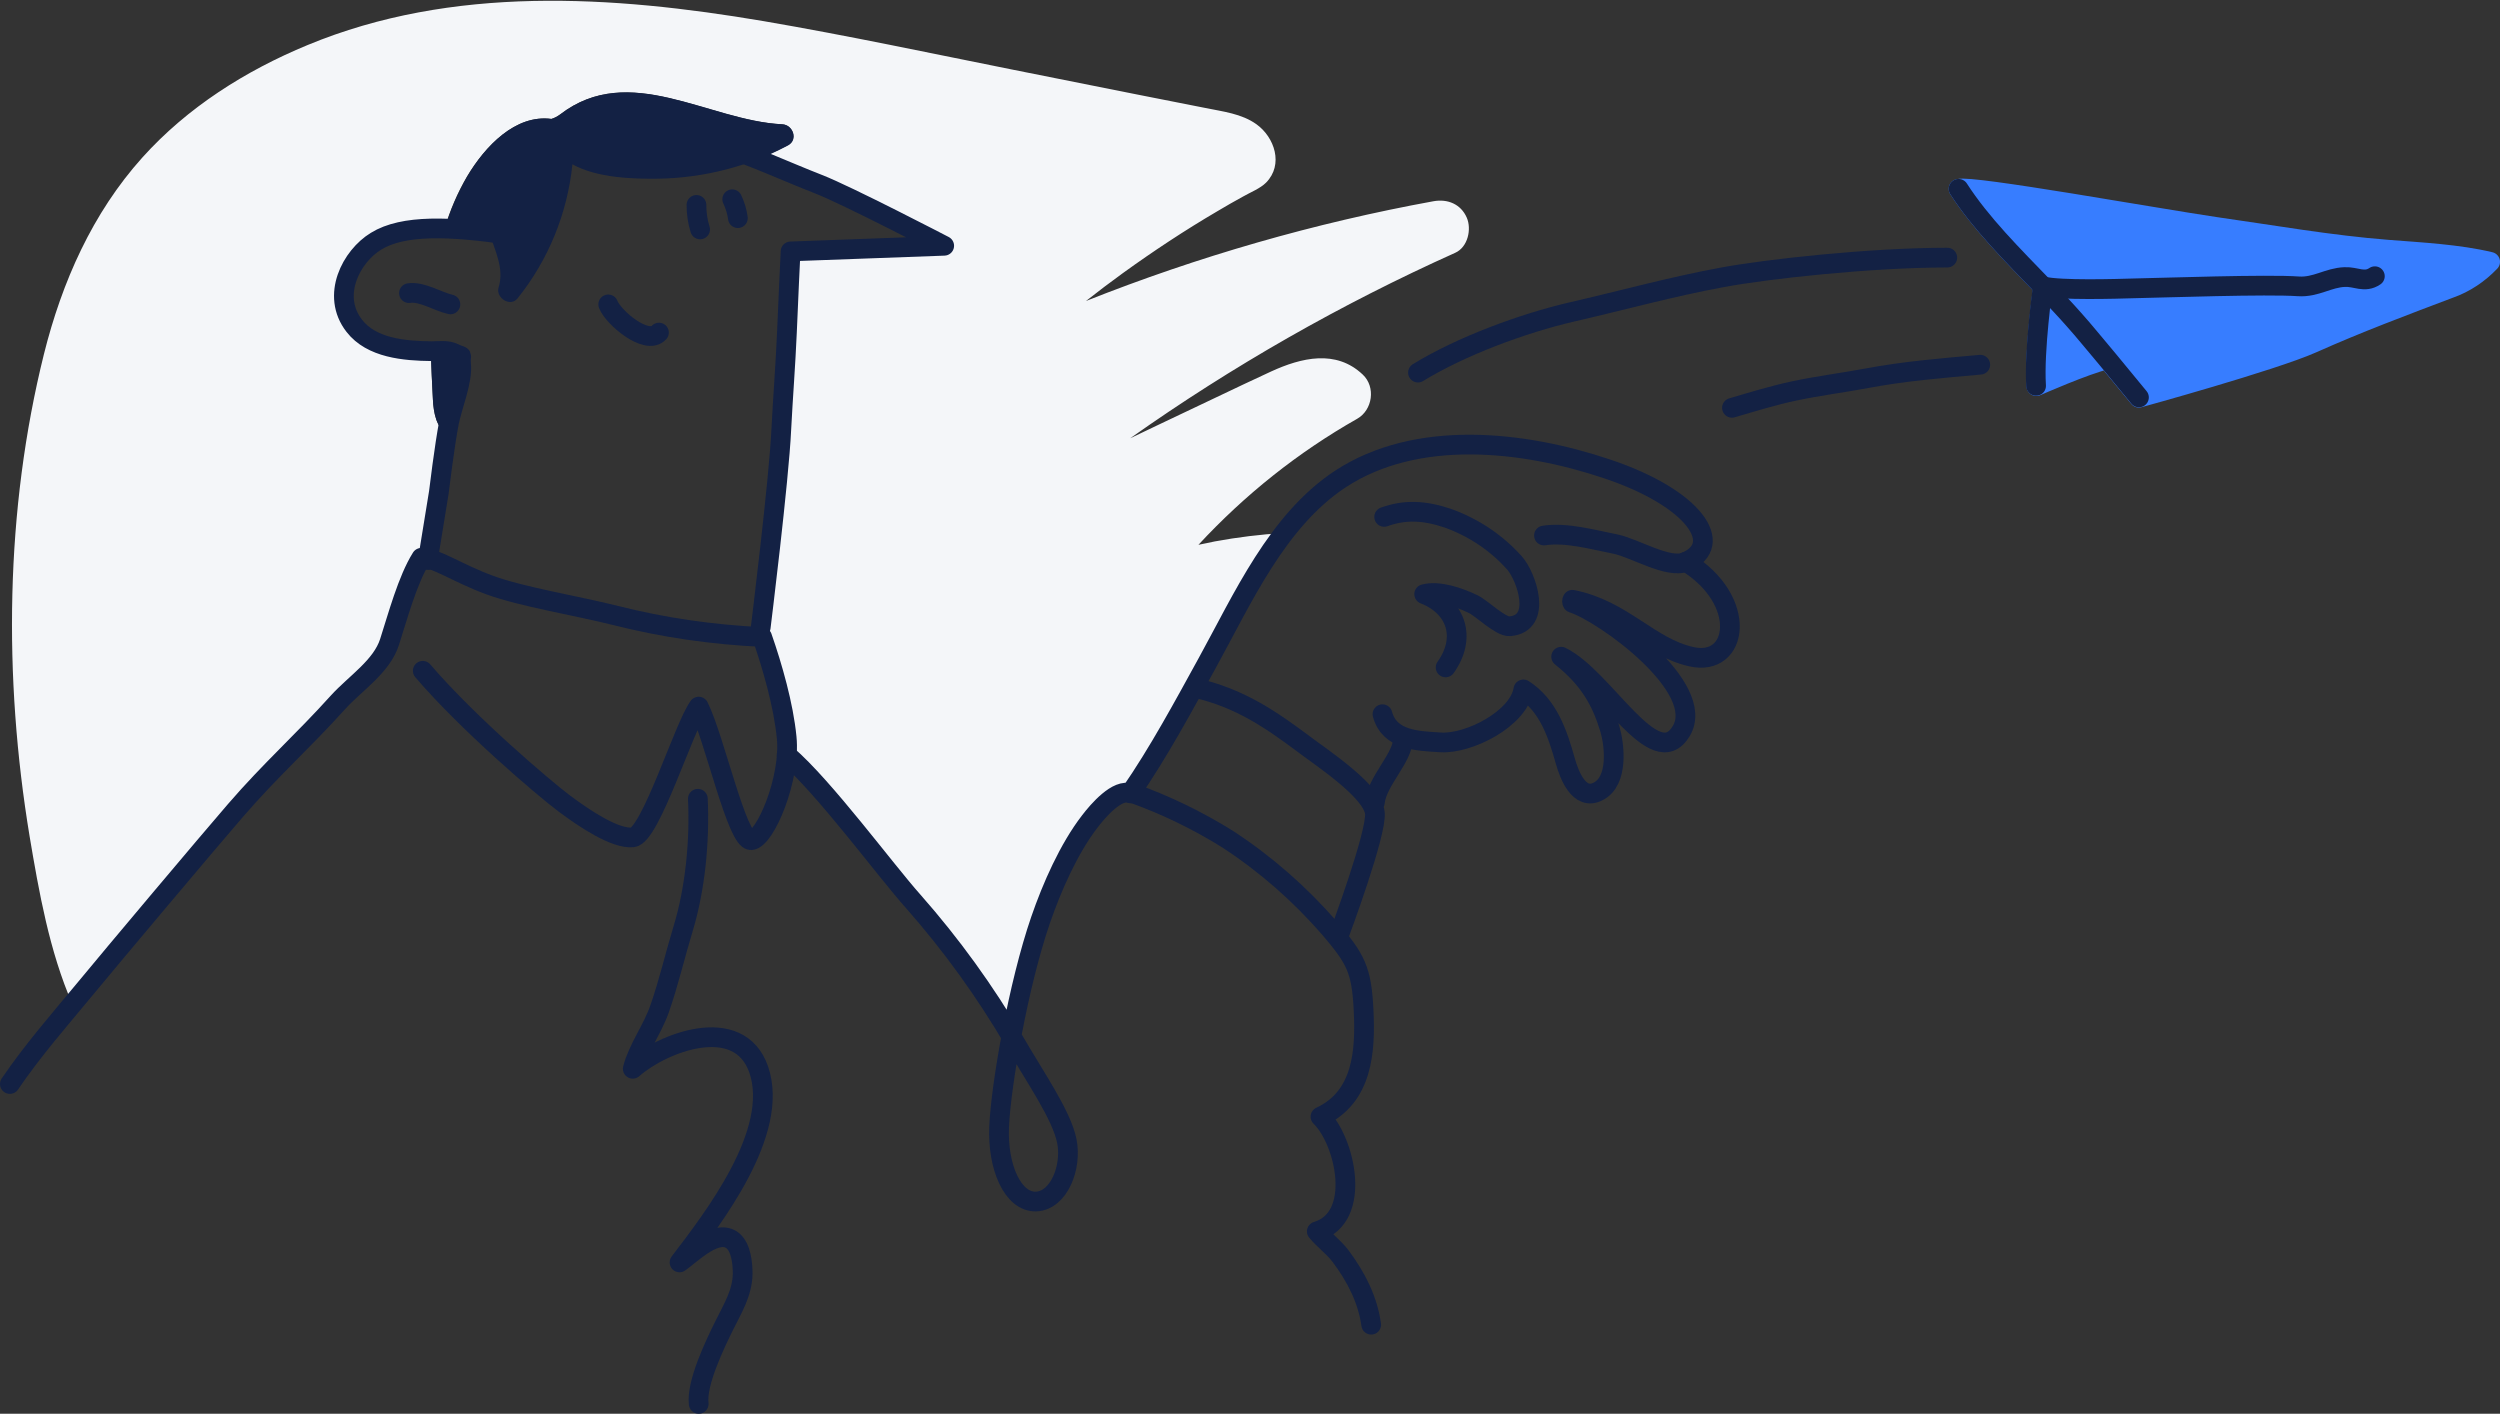 <?xml version="1.0" encoding="utf-8"?>
<!-- Generator: Adobe Illustrator 24.1.3, SVG Export Plug-In . SVG Version: 6.00 Build 0)  -->
<svg version="1.1" id="Layer_1" xmlns="http://www.w3.org/2000/svg" xmlns:xlink="http://www.w3.org/1999/xlink" x="0px" y="0px"
	 viewBox="0 0 887 501.6" style="enable-background:new 0 0 887 501.6;" xml:space="preserve">
<rect x="0" y="0" width="887" height="501.6" fill="#333333" stroke="none"/>
<style type="text/css">
	.st0{fill:#F4F6F9;}
	.st1{fill:none;stroke:#132144;stroke-width:7;stroke-linecap:round;stroke-linejoin:round;}
	.st2{fill:#132144;}
	.st3{fill:#377DFF;stroke:#377DFF;stroke-width:7;stroke-linecap:round;stroke-linejoin:round;}
</style>
<path id="BG" class="st0" d="M25.7,356.3l4.3-5.1c9.3-11.3,44.4-53,53.5-63.5c12.7-14.7,23.8-24.4,36.5-38.5
	c6.1-6.7,15.4-12.6,18.2-21.3c2.9-9,6.4-22.1,11.3-29.9c0.8,0,1.6,0.1,2.4,0.3l3.8-23.6c0,0,1.6-12.6,3-21.3l0,0
	c-3.9-1.1-4.9-7.4-5.1-11.6c-0.3-5.7-0.6-11.4-0.7-17.1c-9.5-0.1-21.1-1.2-27.2-9c-8.4-10.8-1-24.7,7.7-30
	c5.8-3.6,14.1-4.7,24.3-4.5l0,0c1.9-6.5,4.6-12.8,8-18.6c6.4-10.7,17.2-22.1,29.9-20.4c1.1-0.3,2.1-0.9,3.1-1.6
	c24.6-18.9,52.6,2.3,78.8,3.5c3.8,0.2,5.7,5.5,2,7.4c-3.6,1.9-7.4,3.6-11.2,5.1c7.4,3,14.7,6.2,21.8,8.9c10.3,4,44.7,21.9,44.7,21.9
	l-54.5,2c0,0-1,20.6-1.3,28.7c-0.5,11.7-1.4,22.8-2,34.5c-0.8,17.8-7.4,70.2-7.4,70.2l-0.1,3.4h0.6c3.7,10.6,7.6,24.3,8.7,35.6
	c0.2,2,0.2,4.1,0.1,6.1c13.4,11.5,34.8,40.8,44.8,51.9c13.1,14.8,24.8,30.9,34.9,47.9c2.6-14,6.2-29.3,10.3-41.3
	c4-11.6,10-25.3,17.5-35c2.2-2.9,9.2-8.2,14.5-9.8v-0.1c9.9-14.3,19-31.2,27.3-46.3c8.3-14.9,16.3-32,27.3-46.1
	c-8.2,0.5-16.4,1.5-24.5,3c-1.9,0.4-3.8,0.8-5.8,1.2c16.4-17.7,35.3-32.8,56.3-44.7c5.5-3.1,6.7-11.3,2-15.7c-9.5-9-21.8-6-32.5-1.1
	c-13,6-25.9,12.3-38.9,18.4l-11.1,5.3c36.2-25.6,74.8-47.6,115.3-65.8c4.5-2,5.9-8.4,4.1-12.5c-2.1-4.8-6.8-6.7-11.8-5.8
	c-42.2,7.7-83.5,19.6-123.3,35.4c4.3-3.4,8.7-6.7,13.1-9.9c10.8-7.8,22-15.2,33.6-22c3-1.8,6-3.5,9.1-5.2c2.6-1.5,6-2.8,8.1-4.9
	c6.3-6.4,3-16.1-3.4-20.7c-5.3-3.8-11.9-4.5-18.2-5.8l-23.3-4.6l-44.6-8.9c-29.5-5.9-59-12.2-88.8-17.3
	c-53.7-9.1-110.4-12.8-161.8,8.5c-22,9.1-42.6,22.1-58.6,39.9c-17.7,19.7-28.5,44.1-34.9,69.7C1.8,181,1.2,240.4,10.5,296.7
	C13.8,316.3,17.5,337.5,25.7,356.3z"/>
<path class="st1" d="M247.6,283.4c0.7,14.9-0.9,31.8-5.2,46c-2.9,9.5-5.1,19.2-8.4,28.6c-2.5,7.2-7.7,14.1-9.5,21.2
	c10.4-9.2,37.7-19.9,44.7,0.3c7.6,22.2-16.2,52.8-28.1,68.4c4.5-3.2,13.3-12.2,18.9-7.7c3,2.5,3.5,8.2,3.5,11.7
	c-0.1,6.9-3.6,12.4-6.6,18.5s-9.9,20.2-9,27.7"/>
<path class="st1" d="M3.5,384.6c8.1-11.9,17.3-22.4,26.5-33.5c9.3-11.3,44.4-53,53.5-63.5c12.7-14.7,23.8-24.4,36.5-38.5
	c6.1-6.7,15.4-12.6,18.2-21.3c2.9-9,6.4-22.1,11.3-29.9c4.6-0.3,12.8,5.5,24.3,9.7s30.8,7.3,44.7,10.8c17,4.3,34.4,6.8,51.9,7.6
	c3.7,10.6,7.6,24.3,8.7,35.6c1.5,14.6-7.6,36.2-12.6,36.5s-13-36.2-18.6-47.4c-5.2,7-17.1,45.8-23.4,46.4s-17.2-6.7-24.4-12.1
	S166,256.7,150,238"/>
<path class="st1" d="M279.1,267.8c13.4,11.5,34.9,40.8,44.9,52c13.5,15.3,25.5,31.9,35.8,49.5c7.5,13,16.8,26.2,18.7,35.5
	s-2.8,21.2-10.9,21.5s-13.8-12-13.1-26.8s6.8-50.1,14.7-73.1c4-11.6,10-25.3,17.5-35c2.9-3.8,9.8-11.8,14.5-9.9"/>
<path class="st1" d="M151.8,198.7l3.9-24c0,0,2-16.6,3.6-24.8c1.2-6,4.9-14.8,4.3-20.6c-0.4-4.4,1.3-2.1-2.5-4
	c-2.4-1.2-5.4-0.7-8-0.7c-9.6-0.1-21.3-1.1-27.4-9c-8.4-10.8-1-24.7,7.7-30c9.7-6,26.3-5.3,47-2.3c2.4-2,3.5-9.2,5.4-12.4
	c2.5-4.3,4.7-7.9,8.3-11.4c7.4-7,14.7-10.1,24.4-11.9c24.5-4.4,49.2,8.9,71.8,17.7c10.3,4,44.7,21.9,44.7,21.9l-54.5,2
	c0,0-1,20.6-1.3,28.7c-0.5,11.7-1.4,22.8-2,34.5c-0.8,17.8-7.3,70.2-7.3,70.2"/>
<path class="st1" d="M215.8,108c1.8,4.7,13.7,14.7,18,10"/>
<path class="st1" d="M247.1,72.7c0,2.9,0.4,5.9,1.3,8.7"/>
<path class="st1" d="M259.8,70.7c1,2.1,1.7,4.4,2,6.7"/>
<path class="st1" d="M145.1,104c4.6-0.7,10.2,3,14.7,4"/>
<path class="st2" d="M161.1,125.4c-2.4-1.2-5.4-0.7-8-0.7h-0.2c0.1,5.7,0.4,11.4,0.7,17.1c0.2,4.2,1.2,10.5,5.1,11.6
	c0.2-1.3,0.4-2.5,0.6-3.5c1.2-6,4.9-14.8,4.3-20.6C163.2,125,164.9,127.2,161.1,125.4z"/>
<path class="st2" d="M277.6,44.1c-26.2-1.3-54.3-22.4-78.8-3.5c-0.9,0.7-1.9,1.2-3.1,1.6c-12.8-1.7-23.6,9.7-29.9,20.4
	c-3.4,5.9-6.1,12.1-8,18.6c4.9,0.1,10.2,0.6,15.8,1.3c0,0,0,0.1,0,0.1c2,6.3,5.4,12.7,3.3,19.4c-1.1,3.6,4.1,7.1,6.7,3.9
	c11-13.7,17.7-30.2,19.5-47.6c8.9,4.9,21.5,5.2,30.6,5.1c16-0.3,31.8-4.3,45.9-11.8C283.3,49.6,281.4,44.3,277.6,44.1z"/>
<path class="st1" d="M401.8,281.4c11.8,4.2,23.1,9.7,33.7,16.3c13.5,8.8,25.7,19.5,36.3,31.7c9.2,10.8,11.3,14.6,12,29
	c0.7,14.4-0.2,30.8-15.3,37.8c8.8,8.5,15,35.8-1.3,40.7c2.5,3,5.9,5.5,8.3,8.6c5.8,7.7,9.8,15.8,11,24.5"/>
<path class="st1" d="M401.1,281.4c9.9-14.3,19-31.2,27.3-46.3c12.5-22.7,24.7-50.3,47.1-65.1c27.1-17.8,64.8-13.7,94.8-3.6
	c31,10.4,42,26.9,27.7,33c-6,2.5-18-4.9-24.6-6.3c-8.5-1.7-17.7-4.3-25.6-3.1"/>
<path class="st1" d="M423.8,244c16.2,3.7,27,11.2,39.7,20.7c6.4,4.8,23.4,16.1,24.3,23.7c0.8,7.1-12.6,43-12.6,43"/>
<path class="st1" d="M491.1,183.4c7.5-2.7,14.4-2.3,22.7,0.5c9.1,3.3,17.2,8.7,23.6,15.9c4.2,4.8,10,21.4-1.7,22.4
	c-3.3,0.3-9.9-6.4-13.1-7.9c-4.8-2.3-12.1-4.9-17.3-3.5c11.5,4.5,15.1,15.5,7.6,26"/>
<path class="st1" d="M490.5,253.4c2.5,9.3,12.5,9.5,20.7,10c10,0.6,27.6-8.4,29.3-18.8c8.9,5.7,12.2,15.9,14.9,25.5
	c1.3,4.6,4.8,14.2,11.6,10.7c7.4-3.7,5.8-16.7,4.2-22.1c-2.9-9.5-6.9-17.4-17.3-25.7c15.3,7.4,33.2,42.1,42.6,26.4
	c9.3-15.5-27.4-41.9-38.6-45.5c-0.2-0.3-0.2-0.8,0-1.1c18,3.6,27.3,16.9,42.2,20.2c16.7,3.8,20.4-20-2-33.7"/>
<path class="st1" d="M497.8,262c0,6.9-9.2,15-10,22.7"/>
<path class="st1" d="M503.1,132.2c15.3-9.4,37.3-17.5,54.5-21.5c17.9-4.1,35.5-9,53.5-12.3c15.5-2.9,52.3-7,79.8-7"/>
<path class="st1" d="M614.5,144.7c7.1-2.1,15-4.5,22.1-6c8.5-1.8,17.2-2.9,25.8-4.5c13.2-2.5,26.8-3.6,40.2-4.8"/>
<path class="st3" d="M847.3,88.6c-20.5-1.6-40.8-5.2-61.2-8.1c-20.5-3-87-15-91.2-13.5c7.9,12.3,19.3,23.6,30,34.7
	c0,0-3.2,22.7-2.4,35.3c0,0,17.4-7.7,25.2-9.5l0,0c5.8,7,11.2,13.6,11.2,13.6s47.3-13,61.5-19.3c16.1-7.2,32.4-13.3,48.8-19.5
	c5.4-1.9,10.3-5.2,14.3-9.4C872.3,90.2,858.8,89.5,847.3,88.6z"/>
<path class="st1" d="M758.9,141c0,0-5.4-6.6-11.2-13.6c-4.3-5.1-8.7-10.5-11.5-13.6c-3.5-4-7.4-8.1-11.3-12.1
	c-10.7-11.1-22.1-22.4-30-34.7"/>
<path class="st1" d="M842.6,98c-3.7,2.5-6.7,0.1-10.7,0.3c-5.8,0.2-10.2,3.7-16.4,3.3c-11.1-0.8-47.7,0.5-58.1,0.7
	c-6.7,0.2-26.3,0.8-32.6-0.7c0,0-3.2,22.7-2.4,35.3"/>
</svg>
